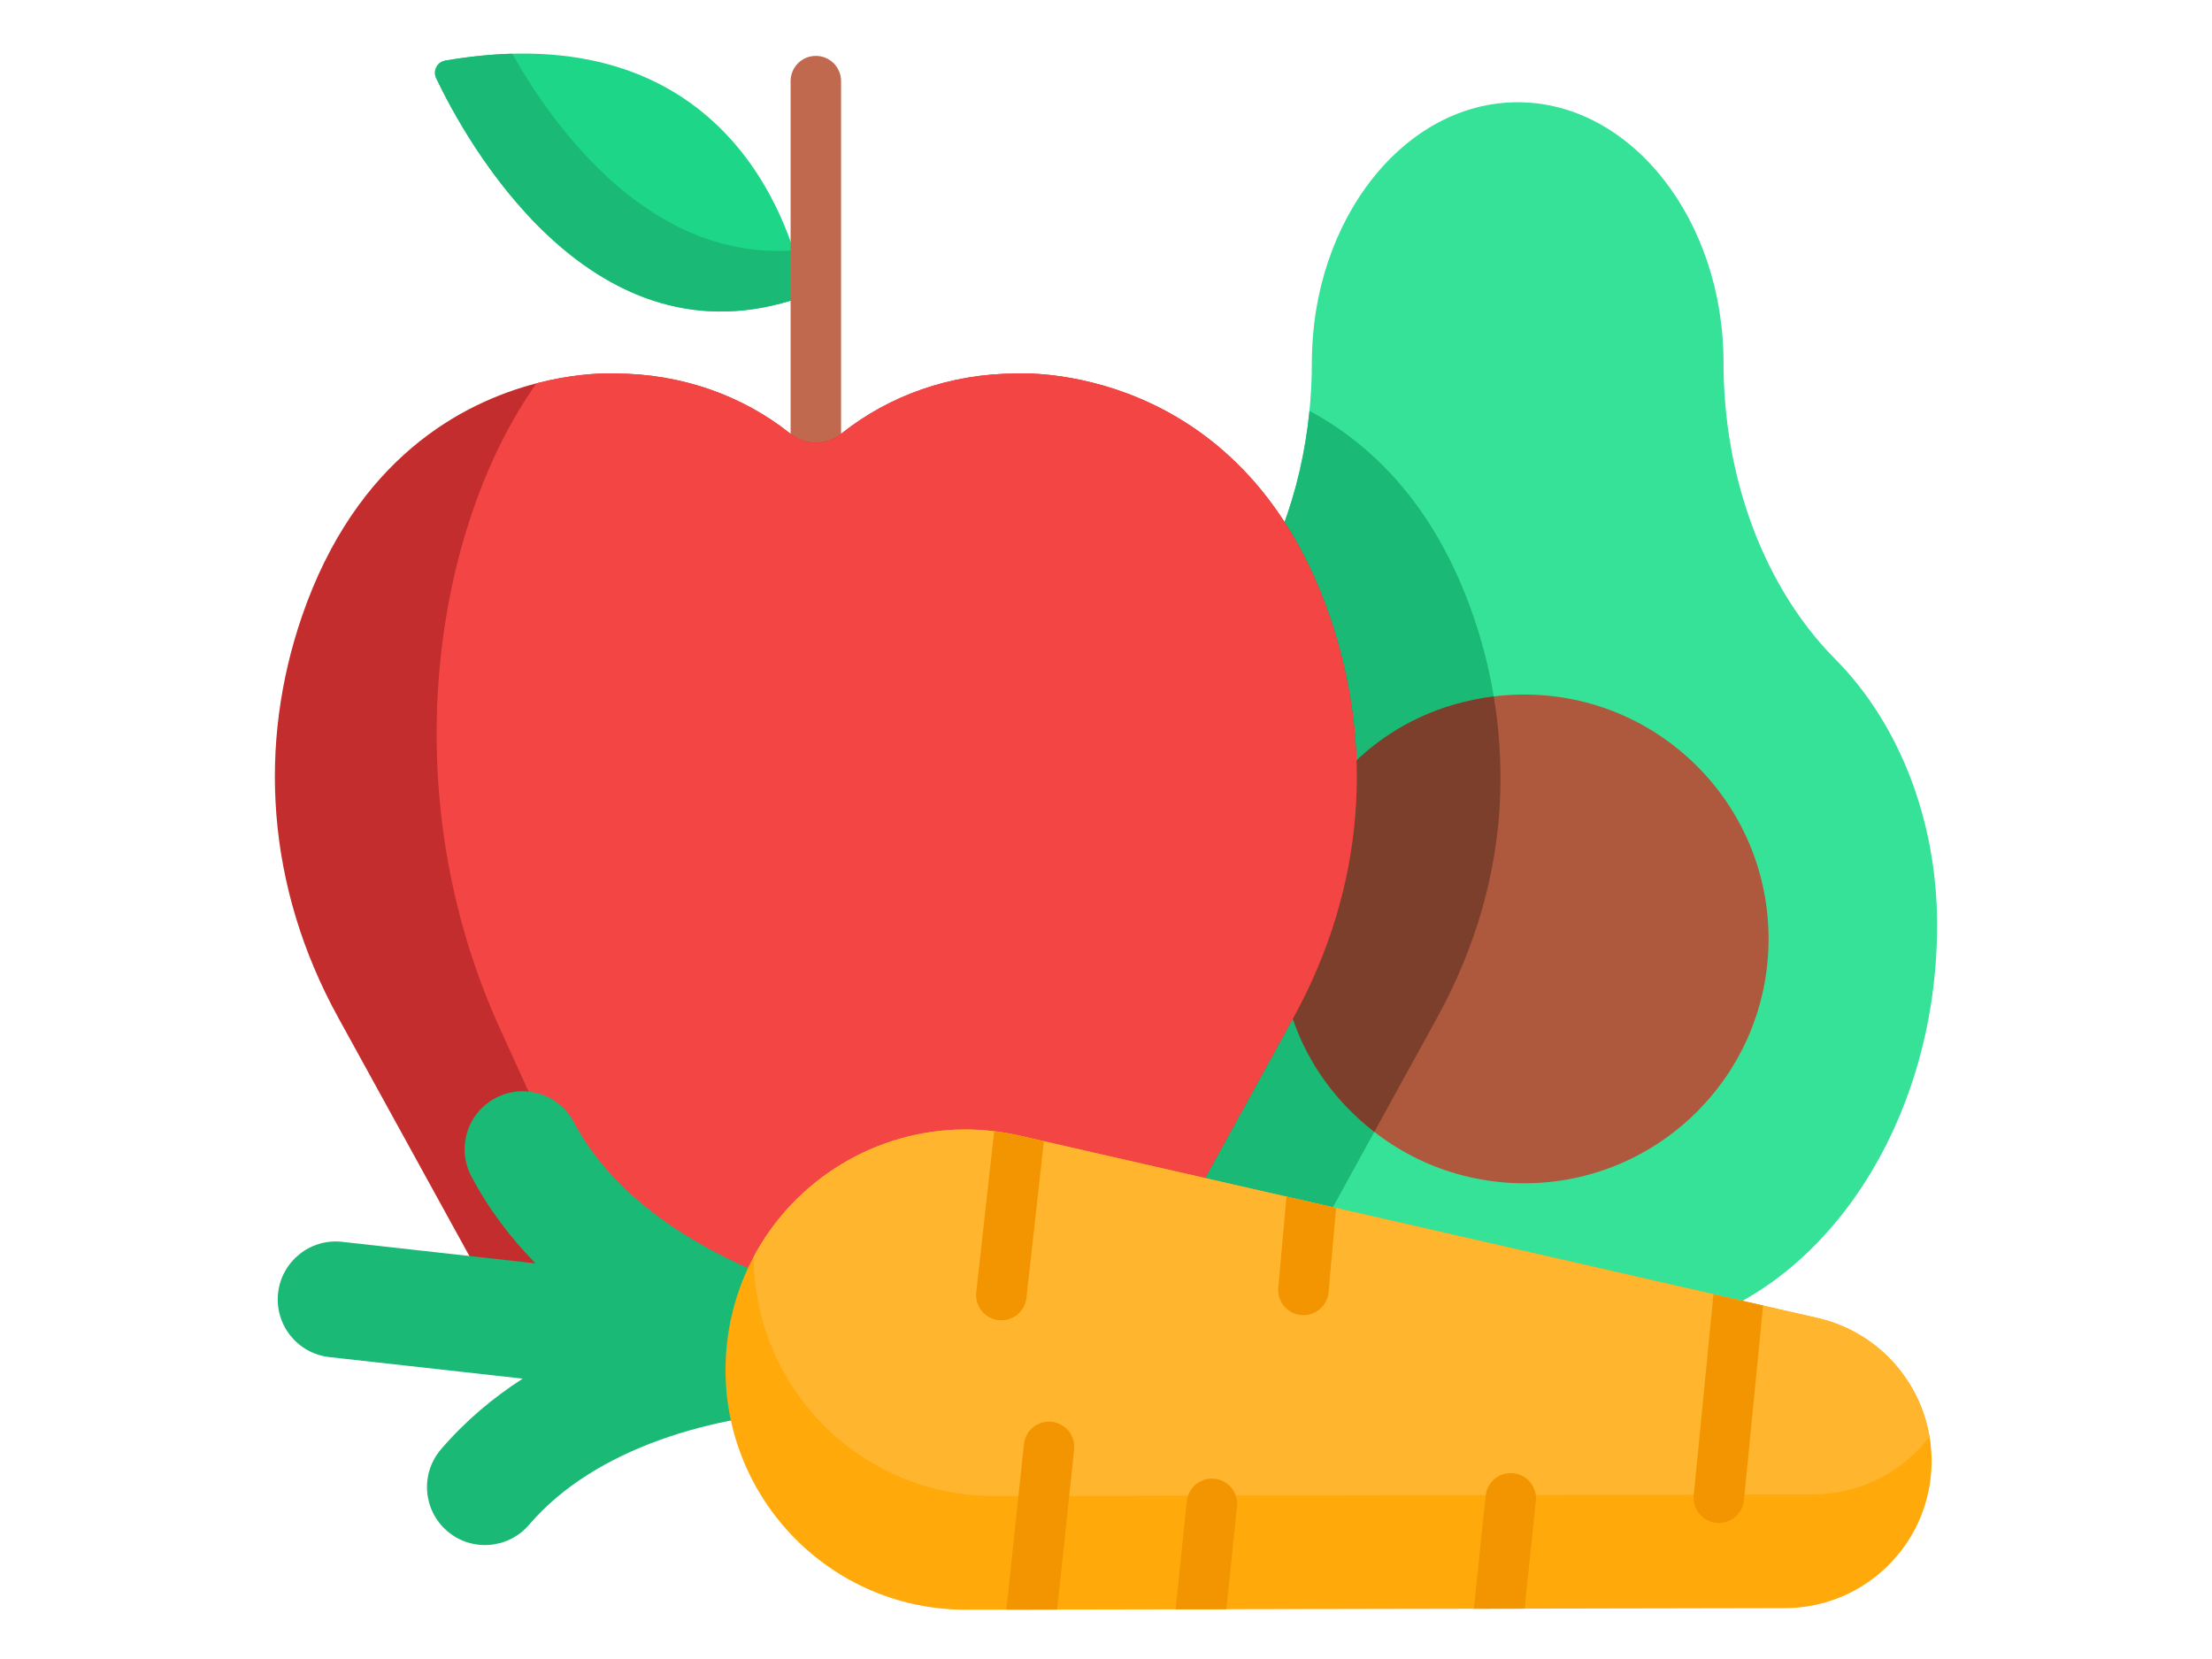 <svg viewBox="0 -16 512 511" width="511pt" xmlns="http://www.w3.org/2000/svg"><path d="m512 268.848c0 69.539-44.949 126.445-99.887 126.445h-58.605c-15.223 0-29.688-4.371-42.629-12.176-37.367-22.496-57.258-69.176-57.258-114.27 0-33.031 12.27-62.605 31.332-81.773 10.965-11.035 19.586-25.004 25.449-40.637 4.227-11.254 7.027-23.355 8.27-35.875.488-4.879.734-9.832.734-14.816 0-44.141 28.539-80.25 63.406-80.25 17.438 0 33.289 9.023 44.781 23.574 11.492 14.547 18.621 34.605 18.621 56.676 0 35.469 12.527 69.258 34.461 91.328 9.523 9.586 17.355 21.77 22.809 35.688 5.449 13.926 8.516 29.57 8.516 46.086zm0 0" fill="#35e298"/><path d="m377.422 228.762c-.777 23.914-7.664 47.34-19.426 68.695l-47.113 85.66c-37.371-22.496-57.262-69.176-57.262-114.27 0-33.031 12.27-62.605 31.336-81.773 10.961-11.035 19.582-25.004 25.449-40.637 4.227-11.254 7.023-23.355 8.266-35.875 18.672 10.023 38.598 28.672 50.516 63.289 6.145 17.867 8.848 36.422 8.234 54.91zm0 0" fill="#1ab975"/><path d="m460.082 273.199c0 41.566-33.695 75.266-75.262 75.266-41.566 0-75.266-33.699-75.266-75.266 0-41.566 33.699-75.266 75.266-75.266 41.566 0 75.262 33.699 75.262 75.266zm0 0" fill="#ae583e"/><path d="m375.434 198.516c-66.434 8.266-89.535 93.129-36.785 134.121l19.348-35.18c11.758-21.355 18.648-44.781 19.426-68.695.332-10.105-.32-20.227-1.988-30.246zm0 0" fill="#7c3f2c"/><path d="m162.41 70.676c-3.934-17.91-24.219-82.766-109.926-68.012-2.496.43-3.891 3.133-2.801 5.422 8.879 18.645 46.535 87.746 109.219 68.523 2.535-.777 4.074-3.344 3.508-5.934zm0 0" fill="#1ed688"/><path d="m158.895 76.605c-62.676 19.23-100.332-49.871-109.211-68.52-1.086-2.293.301-4.996 2.797-5.422 7.336-1.262 14.207-1.945 20.621-2.113 13.148 23.199 42.586 63.695 86.688 60.574 1.25 3.836 2.09 7.129 2.621 9.555.57 2.59-.977 5.148-3.516 5.926zm0 0" fill="#1ab975"/><path d="m166.625 127.734c-4.293 0-7.77-3.477-7.77-7.77v-110.98c0-4.293 3.477-7.77 7.77-7.77s7.77 3.477 7.77 7.77v110.98c0 4.293-3.477 7.77-7.77 7.77zm0 0" fill="#c0694e"/><path d="m313.719 297.453-54.688 99.434c-14.145 23.172-46.324 31.59-71.715 18.348-13.012-6.785-28.367-6.785-41.395 0-24.805 12.938-57.18 5.414-71.703-18.348l-54.699-99.434c-22.402-40.715-24.652-84.398-11.188-123.602 16.805-48.848 49.59-65.891 72.238-71.777 10.395-2.703 18.664-3.055 22.281-3.055 1.281 0 1.977.039 1.977.039 10.238 0 20.051 1.723 29.098 4.859 9.035 3.141 17.324 7.711 24.523 13.398 2.352 2.012 5.266 3.027 8.176 3.027 2.914 0 5.824-1.016 8.176-3.027 7.203-5.688 15.48-10.258 24.527-13.398 9.043-3.137 18.848-4.859 29.094-4.859 0 0 69.246-4.414 96.488 74.793 13.57 39.457 11.09 83.148-11.191 123.602zm0 0" fill="#c42d2d"/><path d="m313.719 297.453-54.688 99.434c-14.145 23.172-46.324 31.59-71.715 18.348-13.012-6.785-28.367-6.785-41.395 0-6.98 3.645-14.449 5.609-21.746 6.125-.418-.832-43.844-96.336-54.918-120.684-33.113-72.797-20.273-153.918 11.312-198.602 10.395-2.703 18.664-3.055 22.281-3.055 1.281 0 1.977.039 1.977.039 10.238 0 20.051 1.723 29.098 4.859 9.035 3.141 17.324 7.711 24.523 13.398 2.352 2.012 5.266 3.027 8.176 3.027 2.914 0 5.824-1.016 8.176-3.027 7.203-5.688 15.48-10.258 24.527-13.398 9.043-3.137 18.848-4.859 29.094-4.859 0 0 69.246-4.414 96.488 74.793 13.57 39.457 11.09 83.148-11.191 123.602zm0 0" fill="#f44545"/><path d="m67.977 322.203c-8.723 4.602-12.062 15.402-7.461 24.129 5.402 10.23 12.227 19.117 19.777 26.809l-59.574-6.637c-9.801-1.09-18.633 5.969-19.727 15.773-1.09 9.801 5.973 18.633 15.773 19.727l59.57 6.637c-9.059 5.844-17.672 13.012-25.191 21.801-6.41 7.496-5.531 18.77 1.965 25.18s18.77 5.531 25.18-1.965c20.406-23.859 57.402-34.094 88.707-35.117 12.426-.402 20.68-13.117 15.926-24.629-2.148-5.227-6.777-9.324-12.613-10.629-.566-.129-57.168-13.762-78.203-53.621-4.605-8.723-15.406-12.062-24.129-7.457zm0 0" fill="#1ab975"/><path d="m510.023 439.09c-2.551 22.879-21.875 40.203-44.898 40.246-132.008.258-39.746.082-252.215.488-44.141.082-78.531-38.277-73.641-82.137 1.078-9.637 3.949-18.602 8.219-26.621 12.66-23.75 37.707-39.168 65.176-39.168 5.449 0 11.004.602 16.566 1.879 187.203 42.77 201.727 46.086 213.887 48.863l15.273 3.492 16.723 3.824c18.246 4.156 31.582 18.918 34.555 36.586.695 4.051.832 8.27.355 12.547zm0 0" fill="#ffa90b"/><path d="m509.668 426.543c-8.289 10.84-21.344 17.75-35.871 17.77-131.996.262-39.738.086-252.203.488-41.301.074-74.055-33.488-74.105-73.734 12.66-23.75 37.703-39.168 65.172-39.168 2.953 0 5.93.176 8.922.551 2.539.301 5.098.746 7.648 1.328l7.637 1.738c197.734 45.188 21.457 4.902 206.25 47.125l15.27 3.492 16.727 3.824c18.246 4.156 31.582 18.918 34.555 36.586zm0 0" fill="#ffb52d"/><g fill="#f29500"><path d="m458.387 386.133-5.895 60.066c-.445 3.969-3.801 6.91-7.707 6.91-.293 0-.582-.02-.871-.051-4.27-.477-7.336-4.309-6.871-8.578l6.074-61.84zm0 0"/><path d="m246.172 430.531-5.223 49.238-15.637.031 5.41-50.988c.477-4.27 4.309-7.348 8.578-6.871 4.27.477 7.348 4.32 6.871 8.59zm0 0"/><path d="m388.395 446.375-3.449 33.117-15.637.031 3.637-34.867c.477-4.27 4.32-7.336 8.59-6.859 4.258.477 7.336 4.309 6.859 8.578zm0 0"/><path d="m326.867 356.086-2.328 26.098c-.445 3.969-3.805 6.914-7.711 6.914-.289 0-.578-.023-.871-.055-4.27-.477-7.344-4.309-6.867-8.578l2.496-27.871zm0 0"/><path d="m296.344 448.074-3.266 31.594-15.633.031 3.449-33.344c.477-4.27 4.332-7.348 8.59-6.871s7.336 4.32 6.859 8.59zm0 0"/><path d="m236.867 335.516-5.379 48.246c-.445 3.969-3.812 6.91-7.719 6.91-.289 0-.578-.02-.871-.051-4.266-.477-7.336-4.324-6.859-8.582l5.473-49.125c.02-.152.043-.309.074-.465 2.535.301 5.098.746 7.645 1.328zm0 0"/></g></svg>